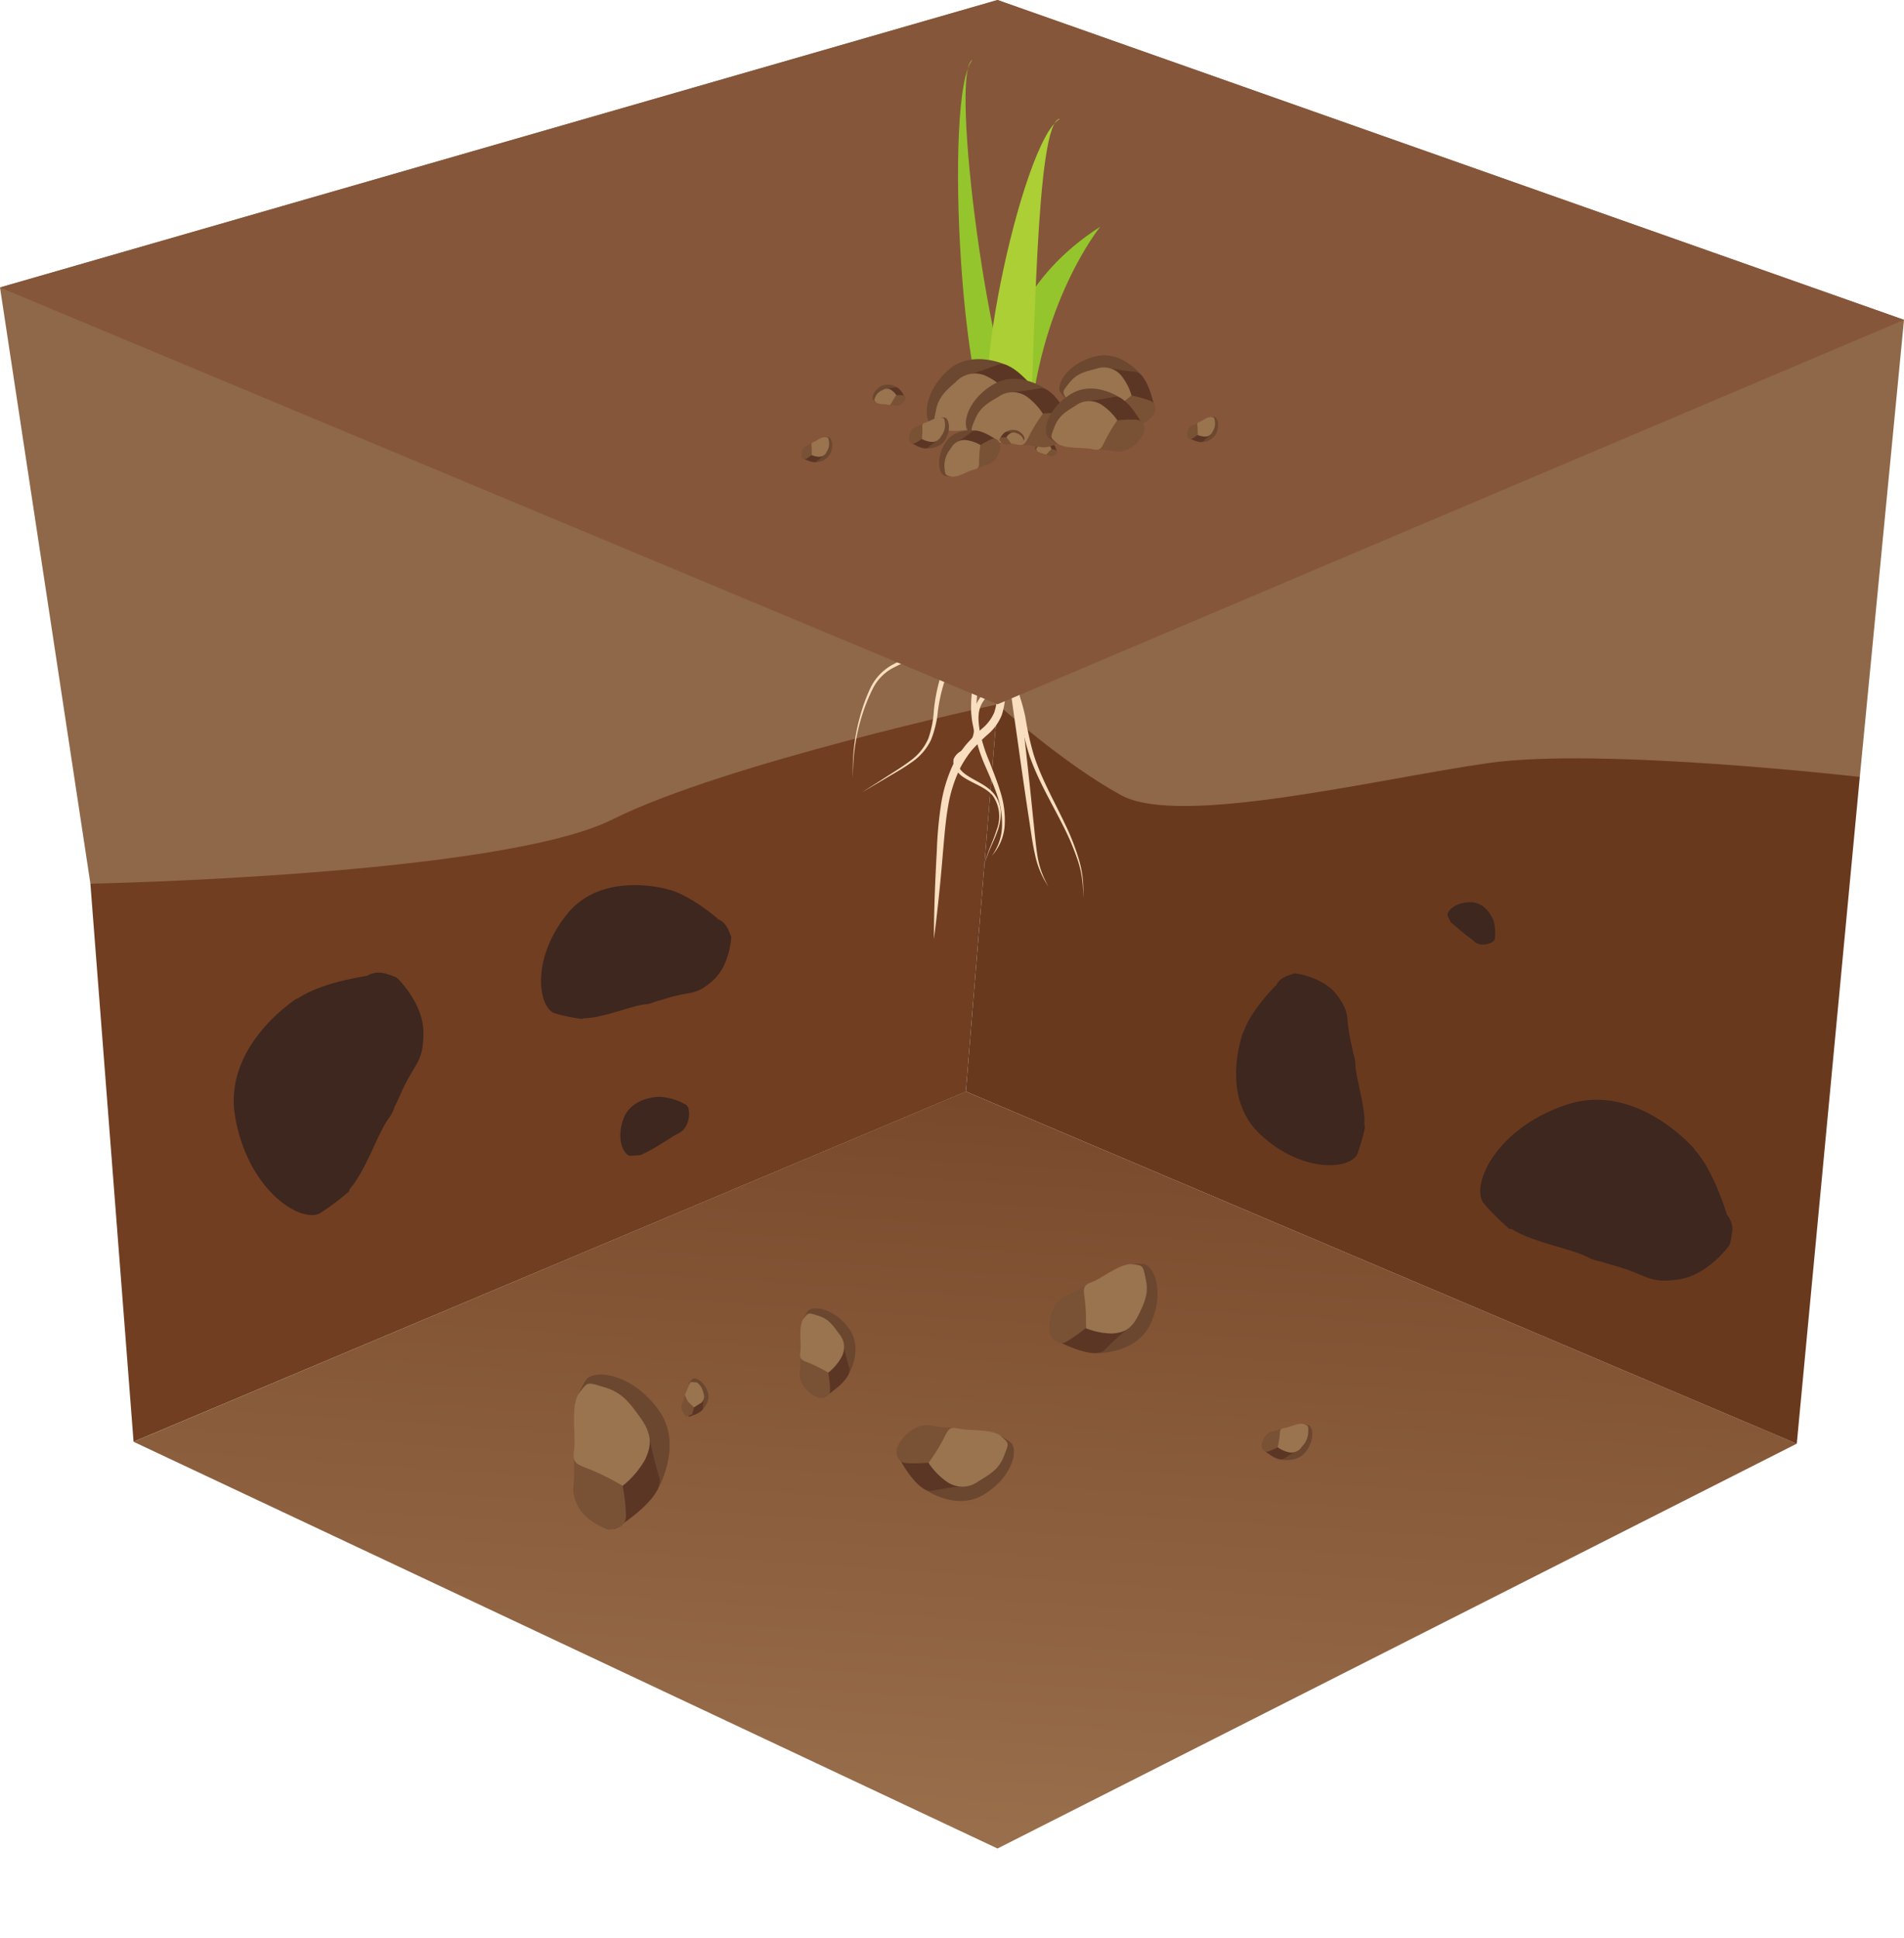 <?xml version="1.0" encoding="UTF-8"?>
<svg xmlns="http://www.w3.org/2000/svg" xmlns:xlink="http://www.w3.org/1999/xlink" viewBox="0 0 296.35 301.52">
  <defs>
    <style>
      .cls-1 {
        fill: none;
      }

      .cls-2 {
        fill: #8e6848;
      }

      .cls-3 {
        clip-path: url(#clip-path);
      }

      .cls-4 {
        fill: url(#Безымянный_градиент_52);
      }

      .cls-5 {
        fill: #713e21;
      }

      .cls-6 {
        fill: #3d271f;
      }

      .cls-7 {
        fill: #69391e;
      }

      .cls-8 {
        fill: #6b472f;
      }

      .cls-9 {
        fill: #5c3624;
      }

      .cls-10 {
        fill: #795135;
      }

      .cls-11 {
        fill: #9a734f;
      }

      .cls-12 {
        fill: #f9dec0;
      }

      .cls-13 {
        fill: #85563a;
      }

      .cls-14 {
        fill: #95c52d;
      }

      .cls-15 {
        fill: #abcf34;
      }

      .cls-16 {
        fill: #6b482f;
      }
    </style>
    <clipPath id="clip-path">
      <polyline class="cls-1" points="20.79 224.35 155.26 287.64 279.65 224.65 150.33 169.85 20.79 224.35"></polyline>
    </clipPath>
    <linearGradient id="Безымянный_градиент_52" data-name="Безымянный градиент 52" x1="516.28" y1="-2982.72" x2="517.28" y2="-2982.72" gradientTransform="translate(-133663.17 772368.57) scale(258.87)" gradientUnits="userSpaceOnUse">
      <stop offset="0" stop-color="#9b714e"></stop>
      <stop offset="0.38" stop-color="#9b714e"></stop>
      <stop offset="0.8" stop-color="#7d4e2f"></stop>
      <stop offset="1" stop-color="#6e3c20"></stop>
    </linearGradient>
  </defs>
  <g id="Слой_2" data-name="Слой 2">
    <g id="Слой_1-2" data-name="Слой 1">
      <g>
        <path class="cls-2" d="M155.26,109.6s25.9,30.41,45.9,31.66,88.31-20.36,88.31-20.36l6.88-71.13L155.26,0Z"></path>
        <path class="cls-2" d="M0,44.73,14.07,137.5s50,7.51,58.75,5,48.76-17.51,60-17.51,22.44-15.41,22.44-15.41V0Z"></path>
        <g class="cls-3">
          <rect class="cls-4" x="84.46" y="96.34" width="131.51" height="264.82" transform="translate(-86.26 366.47) rotate(-86.92)"></rect>
        </g>
        <path class="cls-5" d="M20.79,224.34l-6.72-86.83s63.76-1.25,81.26-10,59.93-17.91,59.93-17.91l-4.93,60.27Z"></path>
        <path class="cls-6" d="M111.66,142.9c-1.89-1.56-5-3.83-7.64-4.49l0,0s-10.18-3.05-15.73,3.8-4.6,14.24-2.08,15.43a29.61,29.61,0,0,0,4.39.92l.25-.12c2.94,0,7.18-1.86,9.44-2.14a4.59,4.59,0,0,0,1.63-.42c.45-.12,1-.26,1.75-.51,4-1.24,4.47-.34,7.23-2.74s2.92-6.85,2.92-6.85l-.56-1.35,0,0-.11-.1a2.63,2.63,0,0,0-1.57-1.36"></path>
        <path class="cls-6" d="M57.06,151.86c-3.1.49-7.92,1.58-10.8,3.57l0-.09s-11.58,7.26-9.66,18.42,9.84,16.5,13.12,15.08a39.74,39.74,0,0,0,4.61-3.45l.1-.36c2.48-2.83,4.3-8.5,6-10.91a5.64,5.64,0,0,0,1-1.93c.28-.55.57-1.14,1-2.13,2.17-4.88,3.45-4.6,3.48-9.3s-4.15-8.63-4.15-8.63a9.5,9.5,0,0,0-1.76-.61v-.06l-.2,0a3.44,3.44,0,0,0-2.64.37"></path>
        <path class="cls-7" d="M155.26,109.6l-4.93,60.25,129.33,54.81,9.81-103.76s-40.33-4.65-57.82-2.16-48,10-57.15,5-19.24-14.16-19.24-14.16"></path>
        <path class="cls-6" d="M106,171.5a9.23,9.23,0,0,0-3.37-.83v0s-4.16,0-5.49,3.19-.13,5.85.95,6l1.75-.14.08-.08a31.07,31.07,0,0,0,3.31-1.85l.56-.35.6-.38c1.35-.92,1.64-.64,2.4-1.84a4.11,4.11,0,0,0,.33-2.9l-.34-.44v0l-.05,0Z"></path>
        <path class="cls-6" d="M232.71,145.56a6.16,6.16,0,0,0-.29-2.39h0s-1-2.71-3.42-2.77-3.84,1.34-3.69,2.09l.54,1.1.06,0,2,1.69.36.28.4.3c.93.65.82.91,1.79,1.1a2.88,2.88,0,0,0,2-.49l.2-.34h0v0Z"></path>
        <path class="cls-6" d="M268.83,189.12c-.95-3-2.72-7.69-5.12-10.27l.08,0s-8.93-10.51-19.79-7-15.06,12.22-13.16,15.29a39.61,39.61,0,0,0,4.12,4.11l.36,0c3.19,2.07,9.12,3,11.76,4.35a6.2,6.2,0,0,0,2.07.69c.58.19,1.22.39,2.26.69,5.21,1.46,5.11,2.78,9.8,2.12s8-5.38,8-5.38a9.37,9.37,0,0,0,.35-1.86h.05l0-.19a3.44,3.44,0,0,0-.76-2.58"></path>
        <path class="cls-6" d="M198.55,153.36c-1.69,1.76-4.17,4.67-5,7.24l-.05,0s-3.77,9.87,2.6,15.87,13.76,5.61,15.13,3.2a31.75,31.75,0,0,0,1.23-4.28l-.1-.25c.2-2.9-1.31-7.25-1.4-9.5a5.08,5.08,0,0,0-.31-1.65c-.09-.46-.19-1-.37-1.77-.93-4,0-4.46-2.18-7.37s-6.57-3.4-6.57-3.4l-1.37.45,0,0-.12.11a2.54,2.54,0,0,0-1.45,1.44"></path>
        <path class="cls-8" d="M199,227.05s2.76.76,4.22-1.12,1.15-3.86.47-4.16l-1.19-.24c-.78-.12-.85,1.87-.89,1.9Z"></path>
        <path class="cls-9" d="M196.5,225.49s2.36,2.12,3.33,1.48,2.16-1.25,2.16-1.25l-.06-.64-2.58-.86-1.53.51Z"></path>
        <path class="cls-10" d="M196.35,225.12c.09.27.33,1,1.07.73a12,12,0,0,0,1.41-.61l.89-2.6c.17-.4.38-.52-.68-.16s-1.21.12-1.93.78a2.91,2.91,0,0,0-.76,1.86"></path>
        <path class="cls-11" d="M198.84,225.23a13.19,13.19,0,0,0,.34-1.87c.07-.82,0-1.05.76-1.15s2.26-.9,3-.61.68.23.68,1.18a3.36,3.36,0,0,1-1,2.34,1.89,1.89,0,0,1-2,.87,4.66,4.66,0,0,1-1.71-.76"></path>
        <path class="cls-8" d="M170.29,210.56s6.44.34,8.74-4.49.68-9-1-9.39a19.11,19.11,0,0,0-2.72.08c-1.76.1-1,4.49-1.05,4.58Z"></path>
        <path class="cls-9" d="M164,208.35s6.21,3.54,8,1.65,4.13-3.76,4.13-3.76l-.43-1.41s-5.1-1.19-6.09-.66-2.68,1.67-3.12,1.86Z"></path>
        <path class="cls-10" d="M163.46,207.61c.31.56,1.17,2,2.67,1.08a26.06,26.06,0,0,0,2.83-2s.49-5.21.68-6.15.61-1.31-1.56,0-2.58.84-3.87,2.64a6.53,6.53,0,0,0-.75,4.46"></path>
        <path class="cls-11" d="M169,206.67a27.35,27.35,0,0,0-.14-4.27c-.24-1.88-.41-2.36,1.14-2.93s4.51-3,6.25-2.76,1.61.18,2.07,2.27,0,3.39-1.12,5.65-2.31,2.74-4.07,2.87a11,11,0,0,1-4.13-.83"></path>
        <path class="cls-8" d="M143.49,231.46s5,3.82,9.52,1.17,5.51-6.95,4.36-8.13a16.09,16.09,0,0,0-2.24-1.43c-1.49-.89-3.26,3.09-3.36,3.13Z"></path>
        <path class="cls-9" d="M139.58,226.21s3.07,6.27,5.6,5.75a54.47,54.47,0,0,1,5.4-.79l.42-1.36s-3.48-3.77-4.56-3.88-3.08-.13-3.55-.2Z"></path>
        <path class="cls-10" d="M139.58,225.34c-.06.62-.14,2.24,1.57,2.34a25.44,25.44,0,0,0,3.39-.08l3.92-4.6c.69-.66,1.22-.73-1.25-.87s-2.55-.74-4.59,0a6.37,6.37,0,0,0-3,3.2"></path>
        <path class="cls-11" d="M144.54,227.59a28.08,28.08,0,0,0,2.23-3.54c.83-1.64.94-2.12,2.51-1.74s5.32,0,6.57,1.19,1.21,1,.44,3-1.88,2.72-4,4a4.18,4.18,0,0,1-4.87.1,10.87,10.87,0,0,1-2.88-2.94"></path>
        <path class="cls-8" d="M131.93,214.14s2.58-4.08.26-7.34-5.67-3.74-6.49-2.78l-.94,1.81c-.58,1.19,2.58,2.27,2.62,2.35Z"></path>
        <path class="cls-9" d="M128.18,217.47s4.58-2.76,4-4.65a41.64,41.64,0,0,1-1-4.06l-1.07-.24s-2.64,2.91-2.65,3.75.11,2.34.07,2.71Z"></path>
        <path class="cls-10" d="M127.53,217.53c.48,0,1.71-.05,1.67-1.35a18.34,18.34,0,0,0-.29-2.58l-3.76-2.69c-.55-.47-.64-.87-.58,1s-.4,2,.32,3.5a4.79,4.79,0,0,0,2.64,2.11"></path>
        <path class="cls-11" d="M128.91,213.6a21.93,21.93,0,0,0-2.85-1.46c-1.31-.53-1.68-.58-1.49-1.81s-.33-4.06.47-5.09.7-1,2.24-.53,2.2,1.26,3.28,2.79a3.18,3.18,0,0,1,.4,3.71,8.18,8.18,0,0,1-2.05,2.39"></path>
        <path class="cls-8" d="M109.15,219.56s1.58-1.36,1-3-1.87-2.27-2.33-2l-.62.63.78,1.31Z"></path>
        <path class="cls-9" d="M107.17,220.46s2.24-.56,2.25-1.41.12-1.81.12-1.81l-.41-.23-1.57,1.2-.32,1.15Z"></path>
        <path class="cls-10" d="M106.88,220.4l.87-.35L108,219l-1.22-1.6c-.16-.26-.15-.44-.37.35s-.41.78-.3,1.49a2,2,0,0,0,.81,1.21"></path>
        <path class="cls-11" d="M108,219l-1-1-.4-.95.86-2,1,.06a2.53,2.53,0,0,1,1,1.58,1.36,1.36,0,0,1-.31,1.59Z"></path>
        <path class="cls-8" d="M102.16,232.13s4.4-7.09.36-12.71-9.84-6.43-11.27-4.77a23.72,23.72,0,0,0-1.6,3.15c-1,2.06,4.47,3.91,4.53,4Z"></path>
        <path class="cls-9" d="M95.69,237.93s7.91-4.83,6.91-8.09-1.71-7-1.71-7L99,222.41s-4.54,5.06-4.55,6.51.21,4.08.16,4.71Z"></path>
        <path class="cls-10" d="M94.55,238c.82,0,3-.1,2.88-2.35a32.21,32.21,0,0,0-.52-4.47s-5.61-3.81-6.55-4.63-1.11-1.51-1,1.77-.66,3.47.58,6,4.6,3.64,4.6,3.64"></path>
        <path class="cls-11" d="M96.91,231.21a38.07,38.07,0,0,0-4.94-2.5c-2.29-.89-2.93-1-2.62-3.11s-.61-7,.78-8.82,1.2-1.73,3.87-.94,3.82,2.15,5.7,4.8,1.68,4.34.74,6.42a14.23,14.23,0,0,1-3.53,4.15"></path>
        <path class="cls-12" d="M153.88,95.06a26.16,26.16,0,0,0-7.9,15.6,16.29,16.29,0,0,1-1.07,4.47,8.71,8.71,0,0,1-3,3.47c-1.24.9-2.57,1.63-3.87,2.41l-3.91,2.3,3.83-2.44c1.27-.82,2.57-1.6,3.76-2.52a8.34,8.34,0,0,0,2.76-3.4,15.92,15.92,0,0,0,.87-4.37A27.2,27.2,0,0,1,153,94.14a.64.64,0,0,1,.91.9Z"></path>
        <path class="cls-12" d="M154.46,94.52a16,16,0,0,0,1,5.76c.65,1.87,1.51,3.67,2.28,5.51a30.37,30.37,0,0,1,1.84,5.73,48.56,48.56,0,0,0,1.28,5.82c1.19,3.79,3.2,7.27,4.9,10.87a36.05,36.05,0,0,1,2.18,5.58,16.24,16.24,0,0,1,.62,5.92,16.16,16.16,0,0,0-.82-5.86,40.48,40.48,0,0,0-2.33-5.47c-1.78-3.54-3.87-7-5.19-10.83a51,51,0,0,1-1.44-5.86,28.49,28.49,0,0,0-1.93-5.52c-.79-1.81-1.63-3.64-2.3-5.57a25.26,25.26,0,0,1-.74-3,14.79,14.79,0,0,1-.07-3.12.35.35,0,0,1,.39-.32A.36.36,0,0,1,154.46,94.52Z"></path>
        <path class="cls-12" d="M155.11,94.25c.23,3.35.82,6.8.09,10.24a11.65,11.65,0,0,1-.85,2.47,25.63,25.63,0,0,1-1.33,2.2c-.94,1.35-.78,3-.51,4.67a24.61,24.61,0,0,0,1.52,4.76c.59,1.58,1.25,3.15,1.73,4.81a14.24,14.24,0,0,1,.61,5.11,7.79,7.79,0,0,1-2,4.66,8.07,8.07,0,0,0,1.59-4.68,13.72,13.72,0,0,0-.81-4.91c-.54-1.58-1.26-3.12-1.93-4.68a25,25,0,0,1-1.53-4.93,11,11,0,0,1-.17-2.63,5.09,5.09,0,0,1,.87-2.54,19.06,19.06,0,0,0,1.32-2.14,10.39,10.39,0,0,0,.78-2.32c.66-3.26.1-6.64-.23-10a.42.42,0,0,1,.37-.45.43.43,0,0,1,.45.37h0Z"></path>
        <path class="cls-12" d="M154.85,96.39a22,22,0,0,1-9,7.88,21.65,21.65,0,0,0,8.41-8.22h0a.33.33,0,0,1,.45-.12.31.31,0,0,1,.12.44Z"></path>
        <path class="cls-12" d="M156,94.28a1.91,1.91,0,0,1-.06,1c-.07.25-.15.48-.23.71-.16.47-.33.91-.5,1.35l-1,2.65a41.23,41.23,0,0,0-1.66,5.38,19.84,19.84,0,0,0-.54,5.52c0,.46.08.91.15,1.37l.13.67a2.69,2.69,0,0,1,.08.81,4.25,4.25,0,0,1-1.36,2.75c-.67.76-1.8,1.13-2,1.74a1.44,1.44,0,0,0,.21,1.11,3.29,3.29,0,0,0,.86,1c1.43,1.13,3.41,1.67,4.68,3.25a4.83,4.83,0,0,1,1,2.74,7.76,7.76,0,0,1-.45,2.84c-.61,1.81-1.61,3.45-2.06,5.31.39-1.87,1.34-3.56,1.88-5.37a5.66,5.66,0,0,0-.61-5.29c-1.19-1.41-3.14-1.88-4.73-3a4.13,4.13,0,0,1-1.05-1.11,2.05,2.05,0,0,1-.3-1.61,2.49,2.49,0,0,1,1.08-1.19,5.92,5.92,0,0,0,1-.87,3.51,3.51,0,0,0,1.06-2.25,2.61,2.61,0,0,0-.08-.6l-.15-.72c-.08-.48-.14-1-.18-1.46a21.05,21.05,0,0,1,.53-5.77,41.17,41.17,0,0,1,1.65-5.51l1-2.67c.17-.44.34-.88.49-1.32.07-.21.14-.43.19-.64a1.55,1.55,0,0,0,.07-.43.5.5,0,0,1,.34-.63A.5.5,0,0,1,156,94.28Z"></path>
        <path class="cls-12" d="M157,94c-.17,4.57-.3,9.14-.52,13.71a11.84,11.84,0,0,1-.56,3.56,7.76,7.76,0,0,1-2.16,3,31.51,31.51,0,0,0-2.4,2.35,16.27,16.27,0,0,0-1.83,2.73,21.57,21.57,0,0,0-2,6.35c-.38,2.22-.54,4.49-.75,6.77-.37,4.55-.83,9.11-1.42,13.65,0-4.58.2-9.15.45-13.72a61.66,61.66,0,0,1,.61-6.88,22.93,22.93,0,0,1,2-6.71,17.17,17.17,0,0,1,2-3,27.49,27.49,0,0,1,2.48-2.47,6.68,6.68,0,0,0,1.86-2.5,10.51,10.51,0,0,0,.49-3.19c.21-4.57.5-9.13.75-13.7a.5.5,0,0,1,1,0Z"></path>
        <path class="cls-12" d="M157.75,94.31a82.14,82.14,0,0,0,.62,11l1.26,11c.41,3.66.81,7.34,1.17,11,.21,1.84.35,3.68.62,5.49a13.89,13.89,0,0,0,1.78,5.18,14.06,14.06,0,0,1-2.13-5.11c-.41-1.82-.63-3.65-.92-5.48q-.83-5.47-1.6-11c-.51-3.66-1.07-7.3-1.5-11a51.38,51.38,0,0,1-.3-11.16.5.5,0,0,1,1,.06Z"></path>
        <path class="cls-12" d="M156.09,95.19a60.86,60.86,0,0,1-8.31,4.91c-1.45.71-2.93,1.34-4.42,1.94a33.34,33.34,0,0,0-4.36,1.89,7.37,7.37,0,0,0-3.19,3.31,27.72,27.72,0,0,0-1.74,4.43,30.48,30.48,0,0,0-1.3,9.45,30.33,30.33,0,0,1,1.06-9.52,27.58,27.58,0,0,1,1.64-4.53,8.31,8.31,0,0,1,1.35-2,8.61,8.61,0,0,1,1.92-1.54,36.12,36.12,0,0,1,4.38-2c1.46-.63,2.91-1.29,4.32-2a61.25,61.25,0,0,0,8.07-5.05.5.5,0,0,1,.7.11.51.51,0,0,1-.11.7Z"></path>
        <polygon class="cls-13" points="0 44.73 155.26 109.59 296.35 49.77 155.26 0 0 44.73"></polygon>
        <path class="cls-14" d="M154.41,60c1.9-6.52,4.62-16.89,16.84-24.72,0,0-9.81,12.06-11.08,32.71l-3-.06C154.08,67.3,153.53,63,154.41,60Z"></path>
        <path class="cls-14" d="M151.37,9.34c-3.69,1.3,2.74,51.5,8.5,58l-3.82,1C149.73,69.12,146.72,14.24,151.37,9.34Z"></path>
        <path class="cls-15" d="M165,18.49c-3.92,0-3.88,38.88-4.79,48.93l-4.58.87C149.4,67,159,21.6,165,18.49Z"></path>
        <path class="cls-16" d="M164,69.22a1.77,1.77,0,0,0-1.71-.62c-.94.29-1.32,1-1.16,1.31.05.07.24.24.36.36s.73-.43.75-.43Z"></path>
        <path class="cls-9" d="M164.53,70.36s-.3-1.29-.78-1.3a9.54,9.54,0,0,1-1-.09l-.14.23s.48.85.67.92.57.15.65.19Z"></path>
        <path class="cls-10" d="M164.49,70.52a.33.33,0,0,0-.19-.49,3.7,3.7,0,0,0-.62-.14s-.78.59-.93.68-.25.08.2.22.43.24.84.19A1.18,1.18,0,0,0,164.49,70.52Z"></path>
        <path class="cls-11" d="M163.68,69.89a5,5,0,0,0-.57.56c-.22.27-.27.35-.54.21s-1-.23-1.16-.51-.18-.24.05-.56a1.45,1.45,0,0,1,.91-.56.79.79,0,0,1,.9.2A2.1,2.1,0,0,1,163.68,69.89Z"></path>
        <path class="cls-16" d="M139.83,60.43a2.6,2.6,0,0,0-2.64-.38c-1.27.71-1.57,1.9-1.26,2.23a4.15,4.15,0,0,0,.62.41c.4.26.92-.83.95-.85Z"></path>
        <path class="cls-9" d="M140.89,61.91s-.82-1.76-1.53-1.63-1.5.19-1.5.19l-.13.38s1,1.06,1.25,1.1.85,0,1,.08A6.26,6.26,0,0,0,140.89,61.91Z"></path>
        <path class="cls-10" d="M140.88,62.16c0-.18.05-.63-.42-.66a6.34,6.34,0,0,0-.94,0s-.93,1.08-1.12,1.26-.34.19.34.24.71.22,1.27,0A1.78,1.78,0,0,0,140.88,62.16Z"></path>
        <path class="cls-11" d="M139.52,61.5a8,8,0,0,0-.65,1c-.24.45-.27.59-.7.47s-1.48,0-1.82-.37-.33-.29-.11-.83a2,2,0,0,1,1.14-1.07,1.15,1.15,0,0,1,1.35,0A2.9,2.9,0,0,1,139.52,61.5Z"></path>
        <path class="cls-16" d="M156.93,56.93s-5.45-2.72-9.26.6-4,7.59-2.69,8.51a17.63,17.63,0,0,0,2.39.95c1.57.58,2.55-3.51,2.64-3.57S156.93,56.93,156.93,56.93Z"></path>
        <path class="cls-9" d="M161.58,61.23s-4-5.41-6.35-4.46-5,1.71-5,1.71l-.15,1.38s4,3,5,2.86,2.94-.43,3.41-.44A23,23,0,0,0,161.58,61.23Z"></path>
        <path class="cls-10" d="M161.74,62.06c-.05-.61-.28-2.15-1.91-1.94a23.76,23.76,0,0,0-3.21.68s-2.38,4.33-2.91,5.08-1,.9,1.35.6,2.56.24,4.35-.84A6.1,6.1,0,0,0,161.74,62.06Z"></path>
        <path class="cls-11" d="M156.62,60.8a29.23,29.23,0,0,0-1.49,3.77c-.49,1.71-.51,2.18-2.07,2.1s-5.06.93-6.46,0-1.33-.76-.94-2.75,1.3-2.92,3.09-4.47a4.06,4.06,0,0,1,4.61-1A10.46,10.46,0,0,1,156.62,60.8Z"></path>
        <path class="cls-16" d="M177.89,58.67s-3.14-4.27-7.4-3.21S164.38,59.74,165,61a16.26,16.26,0,0,0,1.47,1.69c1,1.07,3.37-1.71,3.47-1.72S177.89,58.67,177.89,58.67Z"></path>
        <path class="cls-9" d="M179.78,63.85s-1-5.8-3.13-6-4.55-.66-4.55-.66l-.67,1s1.91,3.87,2.76,4.22,2.45.83,2.81,1A20.53,20.53,0,0,0,179.78,63.85Z"></path>
        <path class="cls-10" d="M179.58,64.55c.2-.48.64-1.77-.71-2.25a19.42,19.42,0,0,0-2.75-.75s-3.57,2.4-4.27,2.77-1.15.29.8,1,1.89,1.21,3.7,1.08A5.33,5.33,0,0,0,179.58,64.55Z"></path>
        <path class="cls-11" d="M176.12,61.55a24.31,24.31,0,0,0-2.65,2.32c-1.06,1.13-1.27,1.49-2.44.8s-4.29-1.29-5-2.54-.73-1.11.36-2.5,2.17-1.74,4.17-2.23a3.54,3.54,0,0,1,4,1.09A9,9,0,0,1,176.12,61.55Z"></path>
        <path class="cls-16" d="M163.3,60.89s-4.51-3.48-8.6-1.12-5,6.23-4,7.31a16.14,16.14,0,0,0,2,1.3c1.34.82,3-2.76,3.07-2.8S163.3,60.89,163.3,60.89Z"></path>
        <path class="cls-9" d="M166.78,65.67s-2.73-5.69-5-5.24-4.88.67-4.88.67l-.39,1.23s3.11,3.43,4.09,3.54,2.78.13,3.2.21A21.84,21.84,0,0,0,166.78,65.67Z"></path>
        <path class="cls-10" d="M166.78,66.45c.06-.56.13-2-1.4-2.11a22.4,22.4,0,0,0-3.06,0s-3,3.54-3.59,4.13-1.1.64,1.13.79,2.3.69,4.14,0A5.74,5.74,0,0,0,166.78,66.45Z"></path>
        <path class="cls-11" d="M162.32,64.38a26.14,26.14,0,0,0-2,3.18c-.76,1.49-.86,1.92-2.28,1.56s-4.81-.07-5.93-1.14-1.08-.93-.37-2.68,1.73-2.45,3.64-3.54a3.82,3.82,0,0,1,4.41-.06A9.81,9.81,0,0,1,162.32,64.38Z"></path>
        <path class="cls-16" d="M186.75,68.79a2.71,2.71,0,0,0,2.5-1.24c.67-1.36.24-2.56-.23-2.67a5.21,5.21,0,0,0-.78,0c-.5,0-.3,1.27-.32,1.3Z"></path>
        <path class="cls-9" d="M185,68.13s1.75,1,2.28.51a15.72,15.72,0,0,1,1.19-1l-.12-.4a5.71,5.71,0,0,0-1.72-.22c-.29.15-.77.46-.9.52A6.47,6.47,0,0,0,185,68.13Z"></path>
        <path class="cls-10" d="M184.82,67.92c.09.16.33.57.76.32a8.4,8.4,0,0,0,.81-.56s.16-1.48.22-1.74.18-.37-.44,0-.74.22-1.11.73A1.82,1.82,0,0,0,184.82,67.92Z"></path>
        <path class="cls-11" d="M186.39,67.68a8.64,8.64,0,0,0,0-1.22c-.06-.53-.11-.66.33-.82s1.3-.84,1.79-.76.46.06.58.66a2.21,2.21,0,0,1-.34,1.59,1.24,1.24,0,0,1-1.17.81A3.19,3.19,0,0,1,186.39,67.68Z"></path>
        <path class="cls-16" d="M126.68,71.92a2.72,2.72,0,0,0,2.5-1.23c.68-1.36.24-2.57-.23-2.67a5.07,5.07,0,0,0-.77,0c-.51,0-.3,1.27-.32,1.29Z"></path>
        <path class="cls-9" d="M124.9,71.27s1.74,1,2.27.5a15.72,15.72,0,0,1,1.19-1l-.11-.4a5.51,5.51,0,0,0-1.73-.21c-.28.14-.77.46-.9.51A8.66,8.66,0,0,0,124.9,71.27Z"></path>
        <path class="cls-10" d="M124.76,71.06a.52.52,0,0,0,.75.31,5.92,5.92,0,0,0,.81-.56s.16-1.47.22-1.74.18-.37-.44,0-.74.23-1.11.73A1.87,1.87,0,0,0,124.76,71.06Z"></path>
        <path class="cls-11" d="M126.32,70.81a8.51,8.51,0,0,0,0-1.21c-.06-.54-.11-.67.33-.83s1.3-.84,1.79-.75.46,0,.58.65a2.19,2.19,0,0,1-.34,1.6,1.22,1.22,0,0,1-1.17.8A3.19,3.19,0,0,1,126.32,70.81Z"></path>
        <path class="cls-16" d="M143.84,69.76s2.32.32,3.29-1.36.53-3.24-.06-3.42a8.5,8.5,0,0,0-1,0c-.64,0-.49,1.59-.52,1.62Z"></path>
        <path class="cls-9" d="M141.62,68.77s2.14,1.47,2.86.84,1.6-1.24,1.6-1.24l-.11-.51a7.15,7.15,0,0,0-2.18-.43c-.37.16-1,.52-1.18.58A9.2,9.2,0,0,0,141.62,68.77Z"></path>
        <path class="cls-10" d="M141.47,68.49c.09.21.36.74.93.47a9.36,9.36,0,0,0,1.08-.65s.33-1.86.43-2.2.26-.45-.56,0-1,.23-1.48.84A2.33,2.33,0,0,0,141.47,68.49Z"></path>
        <path class="cls-11" d="M143.48,68.31a10.92,10.92,0,0,0,.08-1.55c0-.68-.08-.85.49-1s1.73-.95,2.35-.8.57.11.68.88a2.79,2.79,0,0,1-.58,2,1.55,1.55,0,0,1-1.56.92A3.92,3.92,0,0,1,143.48,68.31Z"></path>
        <path class="cls-16" d="M156.36,67.33a2.25,2.25,0,0,1,2-.32c1,.46,1.26,1.27,1,1.5a3,3,0,0,1-.47.29c-.31.19-.74-.55-.76-.56Z"></path>
        <path class="cls-9" d="M155.58,68.36s.59-1.22,1.14-1.14,1.17.09,1.17.09l.11.26s-.71.75-.94.78-.66.05-.76.07A6.1,6.1,0,0,1,155.58,68.36Z"></path>
        <path class="cls-10" d="M155.59,68.53c0-.12-.05-.43.31-.46a5.1,5.1,0,0,1,.73,0s.74.72.9.83.27.13-.26.18-.54.17-1,0A1.29,1.29,0,0,1,155.59,68.53Z"></path>
        <path class="cls-11" d="M156.63,68.05a6.63,6.63,0,0,1,.52.65c.2.3.23.39.56.31s1.14-.06,1.4-.29.25-.21.06-.57a1.55,1.55,0,0,0-.9-.71,1,1,0,0,0-1.05,0A2.17,2.17,0,0,0,156.63,68.05Z"></path>
        <path class="cls-16" d="M174.75,62.15s-4.24-3.13-8-.87-4.54,5.86-3.57,6.84a15.89,15.89,0,0,0,1.89,1.17c1.26.73,2.7-2.61,2.79-2.65S174.75,62.15,174.75,62.15Z"></path>
        <path class="cls-9" d="M178.07,66.51s-2.64-5.21-4.74-4.75-4.51.71-4.51.71l-.33,1.15s2.94,3.11,3.85,3.19,2.58.07,3,.14A19.77,19.77,0,0,0,178.07,66.51Z"></path>
        <path class="cls-10" d="M178.08,67.23c0-.51.09-1.87-1.33-1.93a20.19,20.19,0,0,0-2.84.11s-2.67,3.33-3.23,3.88-1,.62,1,.71,2.15.59,3.84-.06A5.31,5.31,0,0,0,178.08,67.23Z"></path>
        <path class="cls-11" d="M173.91,65.41a24.58,24.58,0,0,0-1.83,3c-.67,1.38-.76,1.78-2.08,1.48s-4.45,0-5.51-.94-1-.84-.39-2.47,1.55-2.3,3.3-3.35a3.52,3.52,0,0,1,4.08-.13A9,9,0,0,1,173.91,65.41Z"></path>
        <path class="cls-16" d="M152.15,67.05s-3.46-.63-5,1.83-1,4.86-.12,5.16a10.19,10.19,0,0,0,1.48.14c1,.07.85-2.36.89-2.41Z"></path>
        <path class="cls-9" d="M155.43,68.68s-3.12-2.35-4.24-1.45-2.5,1.76-2.5,1.76l.14.79s2.68,1,3.25.78,1.57-.72,1.82-.8A12.49,12.49,0,0,0,155.43,68.68Z"></path>
        <path class="cls-10" d="M155.65,69.12c-.12-.33-.5-1.15-1.37-.77a13.21,13.21,0,0,0-1.67.9s-.62,2.79-.8,3.28-.42.67.85.12,1.46-.28,2.28-1.17A3.53,3.53,0,0,0,155.65,69.12Z"></path>
        <path class="cls-11" d="M152.61,69.25a16.84,16.84,0,0,0-.22,2.33c0,1,.07,1.3-.81,1.5s-2.66,1.33-3.58,1.07-.86-.21-1-1.38a4.2,4.2,0,0,1,1-3,2.36,2.36,0,0,1,2.41-1.28A6,6,0,0,1,152.61,69.25Z"></path>
      </g>
    </g>
  </g>
</svg>

